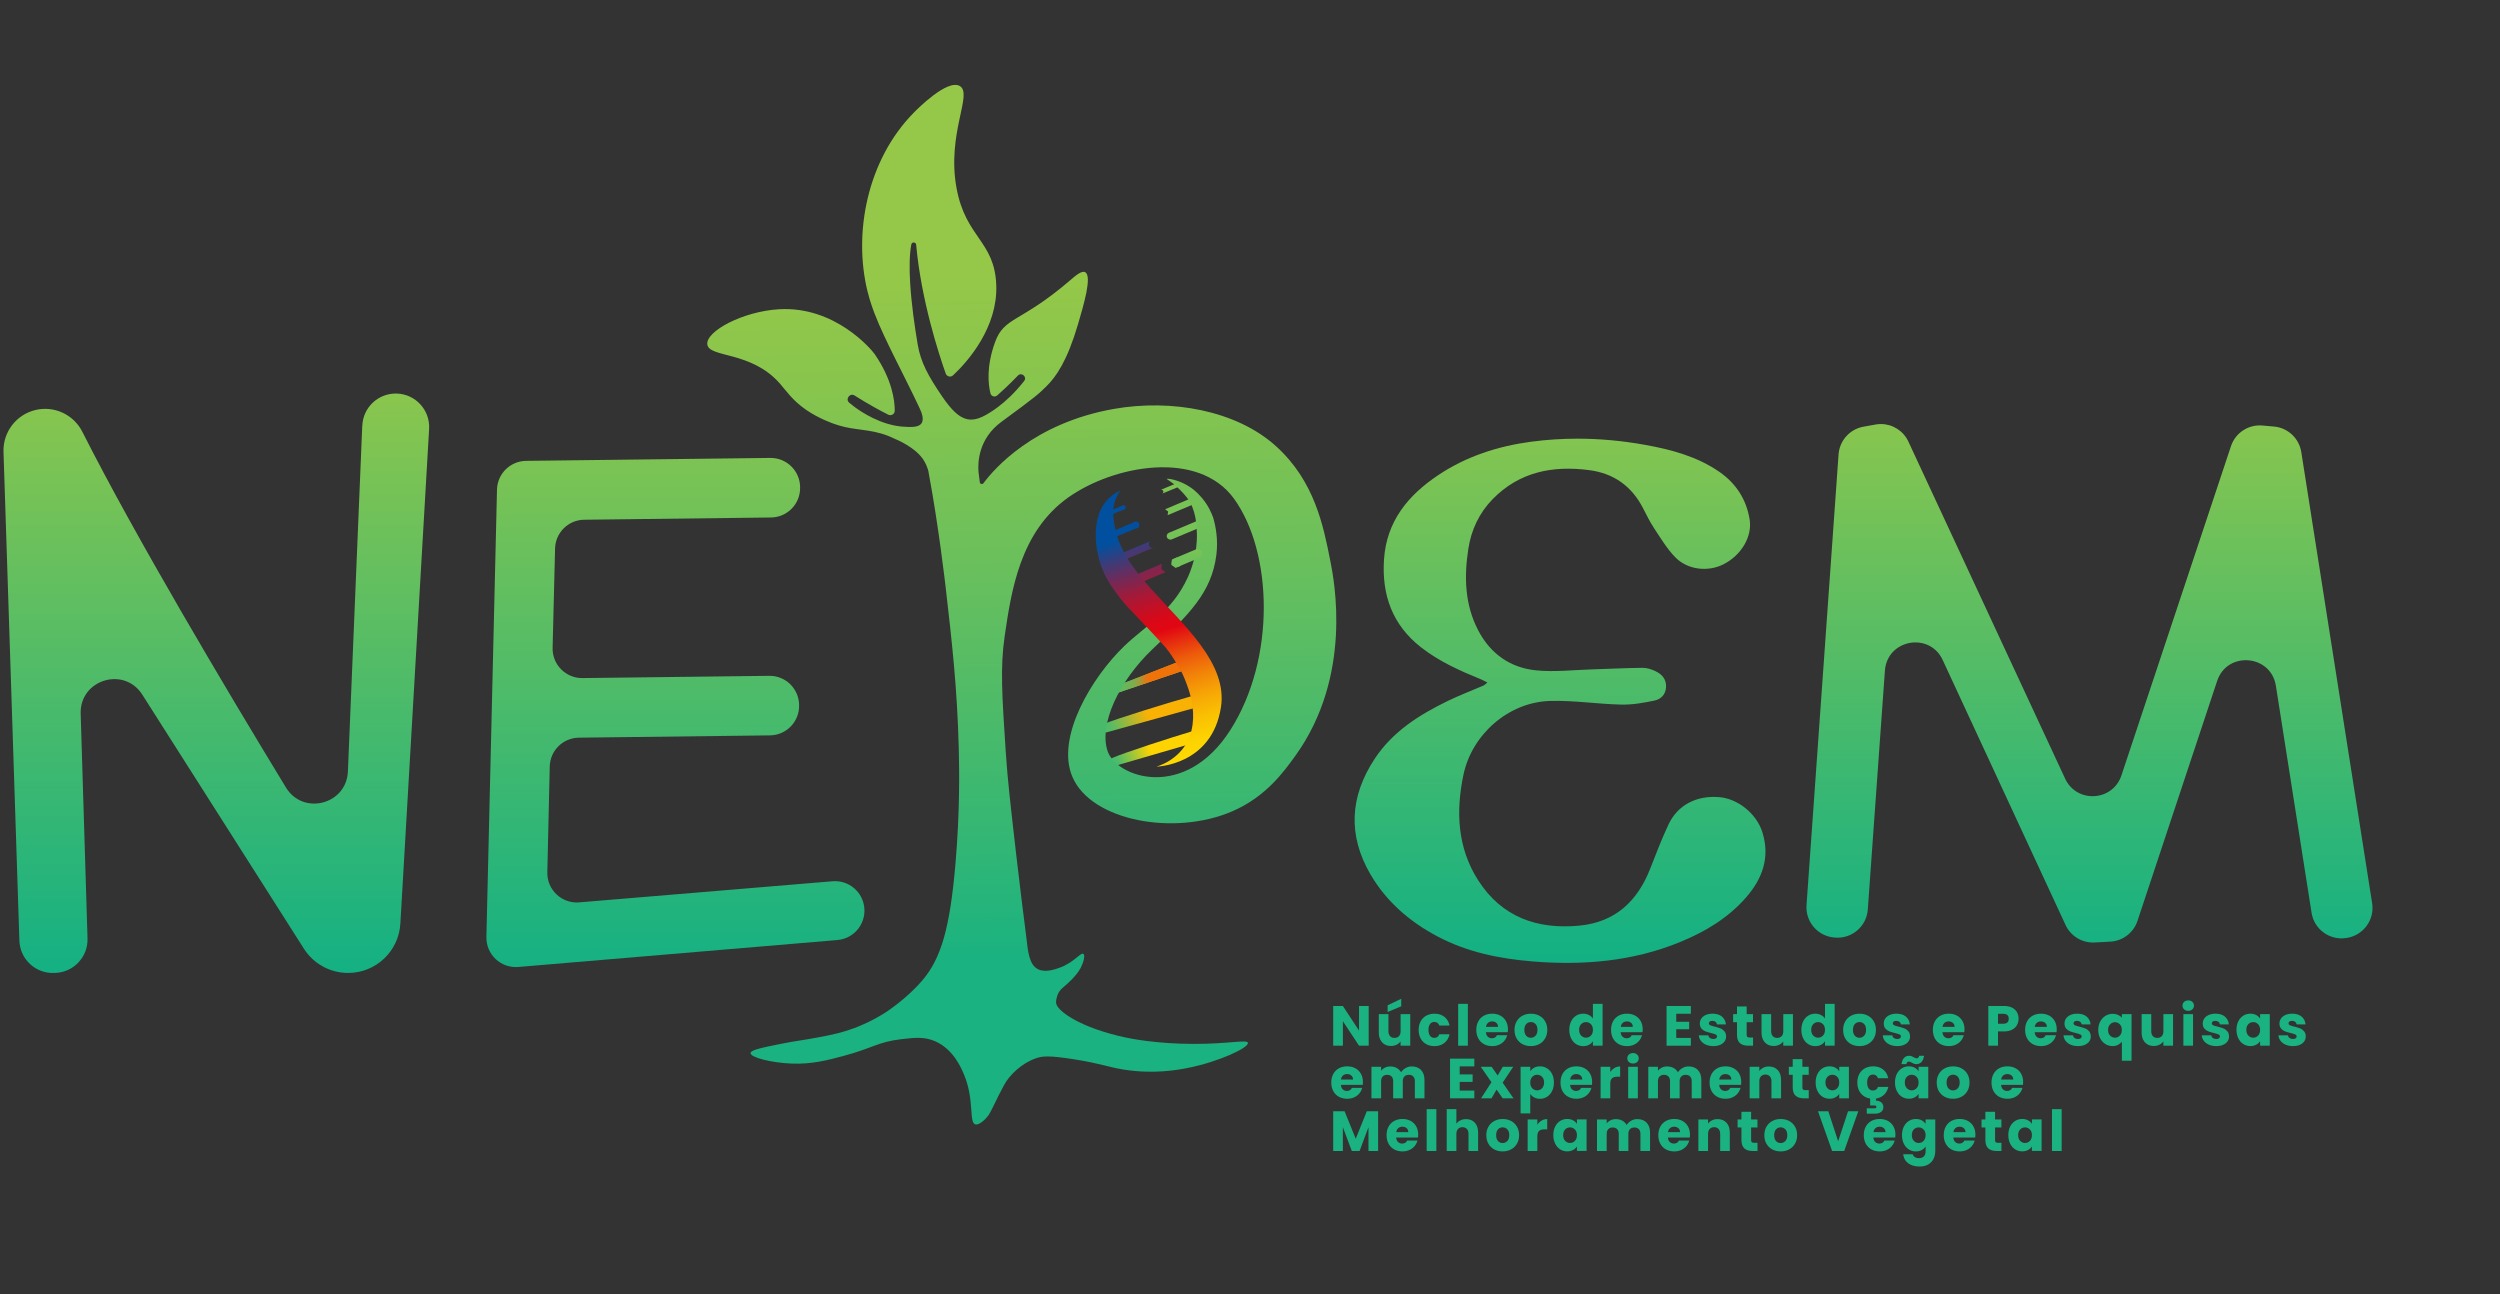<?xml version="1.0" encoding="UTF-8"?>
<svg id="Camada_1" data-name="Camada 1" xmlns="http://www.w3.org/2000/svg" xmlns:xlink="http://www.w3.org/1999/xlink" viewBox="0 0 1167.87 604.6">
  <rect x="0" y="0" width="1167.87" height="604.6" fill="#333333" stroke="none"/>
  <defs>
    <style>
      .cls-1 {
        clip-path: url(#clippath-11);
      }

      .cls-2 {
        fill: url(#Gradiente_sem_nome_195);
      }

      .cls-2, .cls-3, .cls-4, .cls-5, .cls-6, .cls-7, .cls-8, .cls-9, .cls-10, .cls-11, .cls-12, .cls-13, .cls-14, .cls-15, .cls-16, .cls-17, .cls-18, .cls-19, .cls-20, .cls-21, .cls-22, .cls-23, .cls-24, .cls-25, .cls-26, .cls-27 {
        stroke-width: 0px;
      }

      .cls-3 {
        fill: url(#Gradiente_sem_nome_120);
      }

      .cls-4 {
        fill: url(#Gradiente_sem_nome_225);
      }

      .cls-5 {
        fill: url(#Gradiente_sem_nome_231);
      }

      .cls-28 {
        clip-path: url(#clippath-2);
      }

      .cls-6 {
        fill: url(#Gradiente_sem_nome_198);
      }

      .cls-7 {
        fill: url(#Gradiente_sem_nome_465);
      }

      .cls-8 {
        fill: #1ab281;
      }

      .cls-9 {
        fill: url(#Gradiente_sem_nome_243);
      }

      .cls-10 {
        fill: none;
      }

      .cls-29 {
        clip-path: url(#clippath-7);
      }

      .cls-30 {
        clip-path: url(#clippath-1);
      }

      .cls-31 {
        clip-path: url(#clippath-4);
      }

      .cls-11 {
        fill: url(#Gradiente_sem_nome_543);
      }

      .cls-12 {
        fill: url(#Gradiente_sem_nome_462);
      }

      .cls-13 {
        fill: url(#Gradiente_sem_nome_193);
      }

      .cls-14 {
        fill: url(#Gradiente_sem_nome_209);
      }

      .cls-15 {
        fill: url(#Gradiente_sem_nome_217);
      }

      .cls-16, .cls-32 {
        fill: url(#Gradiente_sem_nome_228);
      }

      .cls-17 {
        fill: url(#Gradiente_sem_nome_6);
      }

      .cls-33 {
        clip-path: url(#clippath-9);
      }

      .cls-34 {
        clip-path: url(#clippath);
      }

      .cls-18 {
        fill: url(#Gradiente_sem_nome_238);
      }

      .cls-35 {
        clip-path: url(#clippath-3);
      }

      .cls-19 {
        fill: url(#Gradiente_sem_nome_7);
      }

      .cls-20 {
        fill: url(#Gradiente_sem_nome_462-2);
      }

      .cls-36 {
        clip-path: url(#clippath-8);
      }

      .cls-21 {
        fill: url(#Gradiente_sem_nome_4);
      }

      .cls-22 {
        fill: url(#Gradiente_sem_nome_484);
      }

      .cls-23 {
        fill: url(#Gradiente_sem_nome_225-2);
      }

      .cls-24 {
        fill: url(#Gradiente_sem_nome_234);
      }

      .cls-25 {
        fill: url(#Gradiente_sem_nome_3);
      }

      .cls-37 {
        clip-path: url(#clippath-10);
      }

      .cls-26 {
        fill: #1d1d1b;
      }

      .cls-27 {
        fill: url(#Gradiente_sem_nome_241);
      }
    </style>
    <clipPath id="clippath">
      <path class="cls-10" d="M169.23,198.82l-6.71,161.57c-.64,15.44-20.92,20.69-28.95,7.48-27.67-45.47-70.2-116.88-95.11-166.17-4.07-8.05-13.11-12.26-21.89-10.17-8.99,2.15-15.24,10.32-14.93,19.56l7.42,228.33c.28,8.66,7.56,15.44,16.23,15.1l.59-.02c8.57-.34,15.27-7.52,15.01-16.09l-3.2-105.03c-.48-15.88,20.28-22.26,28.8-8.86l75.48,118.66c4.49,7.06,12.27,11.33,20.64,11.33,12.96,0,23.67-10.11,24.42-23.04l13.43-231.1c.51-8.81-6.37-16.3-15.19-16.53-.14,0-.28,0-.41,0-8.35,0-15.26,6.59-15.6,14.97"/>
    </clipPath>
    <linearGradient id="Gradiente_sem_nome_543" data-name="Gradiente sem nome 543" x1="-637.29" y1="892.32" x2="-636.29" y2="892.32" gradientTransform="translate(-209712.1 -293676.31) rotate(-180) scale(329.48 -329.48)" gradientUnits="userSpaceOnUse">
      <stop offset="0" stop-color="#95c848"/>
      <stop offset="1" stop-color="#06ae8a"/>
    </linearGradient>
    <clipPath id="clippath-1">
      <path class="cls-10" d="M359.82,213.92l-114.05,1.37c-7.41.09-13.43,6.03-13.6,13.45l-4.95,208.93c-.19,8.19,6.76,14.74,14.93,14.05l149.06-12.59c7.52-.64,13.13-7.21,12.58-14.74-.56-7.64-7.25-13.35-14.88-12.71l-118.32,9.86c-8.15.68-15.1-5.86-14.91-14.04l1.13-49.44c.17-7.42,6.18-13.37,13.6-13.46l89.28-1.07c7.61-.09,13.7-6.33,13.61-13.94v-.27c-.09-7.61-6.33-13.7-13.94-13.61l-87.28,1.05c-7.8.09-14.12-6.31-13.93-14.11l1.15-46.43c.18-7.41,6.19-13.34,13.6-13.43l87.27-1.05c7.61-.09,13.7-6.33,13.6-13.94v-.27c-.09-7.55-6.24-13.61-13.77-13.61-.06,0-.11,0-.17,0"/>
    </clipPath>
    <linearGradient id="Gradiente_sem_nome_3" data-name="Gradiente sem nome 3" x1="-637.29" y1="892.31" x2="-636.29" y2="892.31" gradientTransform="translate(-209484.95 -293661.47) rotate(180) scale(329.48 -329.48)" gradientUnits="userSpaceOnUse">
      <stop offset="0" stop-color="#95c848"/>
      <stop offset="1" stop-color="#06ae8a"/>
    </linearGradient>
    <clipPath id="clippath-2">
      <path class="cls-10" d="M876.14,198.32l-5.63,1.01c-6.38,1.15-11.17,6.48-11.63,12.95l-14.97,210.55c-.55,7.8,5.31,14.57,13.1,15.14l.36.03c7.82.57,14.61-5.31,15.17-13.12l7.99-111.6c1.05-14.6,20.84-18.23,27-4.95l57.38,123.76c2.43,5.25,7.82,8.5,13.6,8.19l7.3-.39c5.82-.31,10.87-4.15,12.71-9.69l37.21-112.08c4.68-14.1,25.15-12.41,27.45,2.27l16.66,106c1.22,7.75,8.5,13.04,16.25,11.79l.29-.05c7.71-1.24,12.97-8.48,11.76-16.19l-33.1-210.76c-1.01-6.43-6.27-11.35-12.75-11.92l-5.39-.48c-6.54-.58-12.63,3.41-14.7,9.64l-51.18,153.82c-4.05,12.17-20.89,13.13-26.3,1.5l-73.22-157.45c-2.35-5.06-7.41-8.2-12.84-8.2-.83,0-1.67.07-2.51.22"/>
    </clipPath>
    <linearGradient id="Gradiente_sem_nome_4" data-name="Gradiente sem nome 4" x1="-637.29" y1="892.36" x2="-636.29" y2="892.36" gradientTransform="translate(-195183.08 -274560.17) rotate(180) scale(308.04 -308.04)" gradientUnits="userSpaceOnUse">
      <stop offset="0" stop-color="#95c848"/>
      <stop offset="1" stop-color="#06ae8a"/>
    </linearGradient>
    <clipPath id="clippath-3">
      <path class="cls-10" d="M715.44,206.32c-15.66,2.09-30.41,6.82-43.63,15.67-14.09,9.43-24.09,21.58-25.27,39.31-1.1,16.5,3.83,30.53,17.18,41.01,8.49,6.67,18.22,11,28.12,15.05.88.36,1.72.84,2.99,1.47-.93.75-1.3,1.19-1.78,1.4-5.59,2.42-11.3,4.57-16.77,7.23-13.3,6.49-25.67,14.25-34.07,26.96-11.64,17.61-12.68,35.77-1.99,54.06,7.39,12.65,18.19,21.99,31.08,28.86,13.92,7.42,29.01,10.51,44.57,11.79,23.7,1.94,46.92.02,69.12-9.12,11.6-4.77,22.27-11.14,30.63-20.71,7.71-8.82,11.36-18.82,7.66-30.56-2.72-8.64-11.42-15.65-20.2-16.36-10.63-.86-19.44,3.73-23.68,12.85-3.06,6.58-5.73,13.35-8.34,20.13-5.92,15.39-16.24,25.39-33.2,27.04-19.74,1.92-36.37-3.99-47.36-21.21-9.7-15.2-10.45-32.09-6.85-49.26,3.95-18.9,21.1-33.91,40.37-34.48,11.08-.33,22.21,1.45,33.34,1.7,5.18.12,10.46-.81,15.57-1.89,2.88-.61,5.16-2.73,5.36-6.21.21-3.71-1.85-6.02-4.85-7.47-1.86-.9-4.03-1.62-6.06-1.6-7.85.06-15.69.49-23.54.72-8.77.26-17.64,1.32-26.3.45-12-1.21-21.25-7.7-26.95-18.59-6.33-12.09-6.68-25.01-4.67-38.11,1.36-8.9,5.07-16.84,11.43-23.33,12.51-12.76,28.06-15.71,45.04-13.5,11.39,1.48,19.8,7.42,25.1,17.68,1.67,3.23,3.26,6.52,5.27,9.54,3.09,4.66,6.01,9.59,9.89,13.54,5.83,5.93,15.41,6.87,22.57,3.18,8.14-4.18,13.43-12.79,12.12-20.89-1.5-9.33-6.35-16.87-14.15-22.25-10.47-7.22-22.52-10.42-34.78-12.62-10.47-1.88-21-2.88-31.56-2.88-7.13,0-14.26.46-21.41,1.41"/>
    </clipPath>
    <linearGradient id="Gradiente_sem_nome_6" data-name="Gradiente sem nome 6" x1="-637.29" y1="892.36" x2="-636.29" y2="892.36" gradientTransform="translate(-195421.21 -274551.03) rotate(-180) scale(308.04 -308.04)" gradientUnits="userSpaceOnUse">
      <stop offset="0" stop-color="#95c848"/>
      <stop offset="1" stop-color="#06ae8a"/>
    </linearGradient>
    <clipPath id="clippath-4">
      <path class="cls-10" d="M525.92,263.28c1.42,2.34,3.14,4.66,5.06,6.97h.01c-2.02-2.47-3.69-4.79-5.04-6.97,0,0-.02,0-.02,0"/>
    </clipPath>
    <linearGradient id="Gradiente_sem_nome_7" data-name="Gradiente sem nome 7" x1="-593.95" y1="894.67" x2="-592.95" y2="894.67" gradientTransform="translate(3535.96 4800.81) scale(5.07 -5.07)" gradientUnits="userSpaceOnUse">
      <stop offset="0" stop-color="#0964ad"/>
      <stop offset=".07" stop-color="#42578e"/>
      <stop offset=".15" stop-color="#7e4a6f"/>
      <stop offset=".22" stop-color="#ad3f57"/>
      <stop offset=".29" stop-color="#cf3845"/>
      <stop offset=".34" stop-color="#e4333a"/>
      <stop offset=".38" stop-color="#ec3237"/>
      <stop offset=".69" stop-color="#fff112"/>
      <stop offset=".87" stop-color="#3eb870"/>
      <stop offset="1" stop-color="#3eb870"/>
    </linearGradient>
    <clipPath id="clippath-7">
      <path class="cls-10" d="M515.43,338.3c-.08.04-.17.07-.25.11-2.57,1.17-.84,4.43,1.95,3.66l41.71-11.57c1.6-.44,2.17-2.08,1.12-3.17-.45-.47-.88-.91-1.31-1.34-.63-.63-1.64-.87-2.58-.61-9.57,2.66-35.68,10.7-40.64,12.92"/>
    </clipPath>
    <linearGradient id="Gradiente_sem_nome_198" data-name="Gradiente sem nome 198" x1="-631.19" y1="889.02" x2="-629.81" y2="889.02" gradientTransform="translate(30412.34 19343.41) rotate(-22.18) scale(32.49 -32.49)" gradientUnits="userSpaceOnUse">
      <stop offset="0" stop-color="#53bc66"/>
      <stop offset=".41" stop-color="#f9b104"/>
    </linearGradient>
    <linearGradient id="Gradiente_sem_nome_228" data-name="Gradiente sem nome 228" x1="521.63" y1="316.48" x2="551.93" y2="316.48" gradientUnits="userSpaceOnUse">
      <stop offset="0" stop-color="#44b96e"/>
      <stop offset=".02" stop-color="#4bb96a"/>
      <stop offset=".07" stop-color="#52b967"/>
      <stop offset=".2" stop-color="#54ba67"/>
      <stop offset=".21" stop-color="#59b864"/>
      <stop offset=".25" stop-color="#7eaf55"/>
      <stop offset=".3" stop-color="#9ea648"/>
      <stop offset=".35" stop-color="#b99f3d"/>
      <stop offset=".41" stop-color="#cf9934"/>
      <stop offset=".47" stop-color="#e0952d"/>
      <stop offset=".56" stop-color="#ec9228"/>
      <stop offset=".67" stop-color="#f39025"/>
      <stop offset="1" stop-color="#f59025"/>
    </linearGradient>
    <clipPath id="clippath-8">
      <path class="cls-16" d="M522.01,320.22s-.1.03-.17.09c-.47.4-.11,1.66.6,3.22,9.83-3.33,19.66-6.65,29.49-9.98-.72-1.37-1.45-2.75-2.17-4.12-16.08,6.32-27.11,10.63-27.75,10.79Z"/>
    </clipPath>
    <linearGradient id="Gradiente_sem_nome_209" data-name="Gradiente sem nome 209" x1="509.83" y1="316.97" x2="558.48" y2="316.97" gradientUnits="userSpaceOnUse">
      <stop offset="0" stop-color="#5bbe63"/>
      <stop offset=".22" stop-color="#5cbd61"/>
      <stop offset=".3" stop-color="#63b95d"/>
      <stop offset=".36" stop-color="#6fb356"/>
      <stop offset=".41" stop-color="#80ab4c"/>
      <stop offset=".45" stop-color="#96a03f"/>
      <stop offset=".48" stop-color="#b1922f"/>
      <stop offset=".51" stop-color="#d1821c"/>
      <stop offset=".54" stop-color="#f0730a"/>
    </linearGradient>
    <clipPath id="clippath-9">
      <path class="cls-10" d="M519.73,354.04c-7.65,3.6-4.57,5.4-4.56,5.41,0,0,0,0,0,0l42.98-12.53,1.21-4.66h0c-.63-.66-1.52-.91-2.36-.67-8.71,2.54-32.72,10.31-37.27,12.45"/>
    </clipPath>
    <linearGradient id="Gradiente_sem_nome_195" data-name="Gradiente sem nome 195" x1="-631.28" y1="888.54" x2="-629.9" y2="888.54" gradientTransform="translate(30412.34 19343.41) rotate(-22.18) scale(32.49 -32.49)" gradientUnits="userSpaceOnUse">
      <stop offset="0" stop-color="#4cbb6a"/>
      <stop offset=".15" stop-color="#93c43f"/>
      <stop offset=".36" stop-color="#fdd301"/>
    </linearGradient>
    <linearGradient id="Gradiente_sem_nome_462" data-name="Gradiente sem nome 462" x1="550.72" y1="233.29" x2="550.88" y2="240.54" gradientUnits="userSpaceOnUse">
      <stop offset="0" stop-color="#78c355"/>
      <stop offset="1" stop-color="#78c355"/>
    </linearGradient>
    <linearGradient id="Gradiente_sem_nome_465" data-name="Gradiente sem nome 465" x1="505.32" y1="256.22" x2="505.45" y2="262.1" gradientTransform="translate(51.43 -301.8) rotate(20.12) scale(1.29 1.33) skewX(1.24)" gradientUnits="userSpaceOnUse">
      <stop offset="0" stop-color="#78c355"/>
      <stop offset="1" stop-color="#73c258"/>
    </linearGradient>
    <linearGradient id="Gradiente_sem_nome_217" data-name="Gradiente sem nome 217" x1="538.14" y1="270.67" x2="536.56" y2="265.15" gradientUnits="userSpaceOnUse">
      <stop offset="0" stop-color="#961f42"/>
      <stop offset=".55" stop-color="#85244c"/>
      <stop offset="1" stop-color="#7e2751"/>
    </linearGradient>
    <linearGradient id="Gradiente_sem_nome_231" data-name="Gradiente sem nome 231" x1="532.5" y1="259.31" x2="531.14" y2="254.55" gradientUnits="userSpaceOnUse">
      <stop offset="0" stop-color="#51356d"/>
      <stop offset=".41" stop-color="#483772"/>
      <stop offset="1" stop-color="#343f7f"/>
    </linearGradient>
    <linearGradient id="Gradiente_sem_nome_462-2" data-name="Gradiente sem nome 462" x1="547.98" y1="225.48" x2="547.98" y2="225.5" xlink:href="#Gradiente_sem_nome_462"/>
    <clipPath id="clippath-10">
      <path class="cls-10" d="M426.94,52.56c-22.05,22.32-28.3,56.64-21.7,83.48,1.22,4.95,2.72,8.89,3.48,10.85,4.66,12.08,13.7,28.48,20.81,43.67.81,1.73,2.4,5.18.9,7.27-1.21,1.69-4.34,1.85-8.96,1.46-10.11-.86-18.95-6.72-22.32-9.23-.78-.61-1.57-1.23-2.36-1.86-2.08-1.66.2-4.86,2.45-3.42,6.57,4.18,12.42,7.29,15.71,8.94,1.39.7,3.03-.31,3.03-1.86,0-4.81-1.22-14.56-9.33-26.37-1.5-2.19-18.53-22.52-44.63-21.03-17.04.97-34.29,10.3-33.6,16.4.73,6.4,20.49,2.95,33.96,18.38,2.85,3.26,5.84,7.85,12.26,12.26,5.9,4.05,12.26,6.25,13.15,6.56,1.58.56,3.19,1.02,4.98,1.44,6.82,1.6,14.44,1.11,23.22,5.5,0,0,10.17,3.92,13.89,10.61.9,1.61,1.47,3.18,1.83,4.56.02.06.03.12.03.19,0,0,.04.23.11.67,0,.02,0,.04.01.06,4.57,24.22,7.89,53.14,7.89,53.14,2.99,26.01,5.38,46.8,6.13,75.06.3,11.34.51,30.33-1.53,54.13-2.57,30.04-6.7,44.16-15.32,54.38-7.36,8.73-17.19,15.06-17.19,15.06-6.4,4.11-12,6.38-14.72,7.4-5.64,2.11-9.99,3.05-16.85,4.34-8.17,1.54-10.18,1.57-17.62,3.06-9.34,1.88-14,2.89-14.03,4.29-.04,2.08,10.02,4.58,19.39,4.91,9.24.32,16.32-1.52,24-3.57,13.87-3.72,16.03-6.54,26.98-7.83,6.48-.76,10.98-1.22,16,1.02,8.52,3.81,12.15,12.61,13.45,15.74,4.85,11.76,2.09,22.39,5.28,23.06,1.71.36,4.58-2.25,5.96-4.17.13-.18.39-.57,1.22-2.09.8-1.47,1.38-2.76,2.73-5.48,0,0,1.11-2.41,3.45-6.73,2.56-4.72,8.36-10.27,15.06-12.51,2.73-.91,5.74-1.32,17.36.51,13.13,2.07,15.95,3.65,23.49,4.85,13.85,2.2,25,.2,29.87-.77,14.6-2.9,28.66-9.5,28.09-11.74-.42-1.64-8.93.54-25.28.51-17.6-.03-29.51-2.49-32.17-3.06-20.64-4.44-32.21-12.45-32.17-16.34.03-2.46,1.19-4.51,1.19-4.51.78-1.38,1.74-2.17,2.3-2.64,1.71-1.45,5.93-5.03,8-8.94,1.26-2.38,2.26-5.88,1.28-6.55-1.27-.87-4.29,4.02-11.15,6.47-2.13.76-6.66,2.38-10.04.68-4.1-2.06-4.7-8.1-5.46-14.94-1.21-9.37-2.9-22.71-4.75-38.8-2.66-23.13-3.99-34.69-4.86-47.71-1.75-26.44-2.63-39.67-.51-54.13,3.09-21.09,7.16-48.87,29.77-64.85,21.26-15.02,60.77-22.4,77.41.69,17.98,24.93,19.56,74.5-1.7,107.92-21.26,33.42-53.49,22.3-57.47,9.73-3.97-12.57,5.5-32.59,20.95-47.33,17-16.21,27.66-26.3,29.93-44.1.91-7.16-.29-13.26-1.43-17.26-.79-2.3-2.32-5.83-5.3-9.38-2.44-2.91-4.76-4.54-5.32-4.92-5.5-3.74-11.04-4.25-11.14-3.98-.07.2,2.32,1.27,4.96,3.92,0,0,2.61,2.38,4.51,4.85,4.19,5.45,4.5,12.72,4.62,16.47.31,10.06-2.93,17.85-4.28,20.81-7.33,16.12-19.51,22.28-29.75,32.15-14.7,14.16-32.07,42.34-24.12,61,8.8,20.65,47.82,27.81,74.89,16,15.53-6.78,23.89-18.39,29.28-25.87,26.88-37.35,18.11-81.92,16.34-90.89-3.25-16.51-7.36-37.36-25.36-53.68-18.62-16.88-49.09-22.15-75.76-17.45-37.5,6.61-55.96,28-60.93,34.7-.52.7-1.61.41-1.72-.46l-.6-4.78c-.36-4.34-.1-15.49,10.67-23.4,16.82-12.35,17.19-12.84,21.02-16.59,4.55-4.45,9.73-11.87,14.73-28.82,2.79-9.46,6.72-22.78,3.4-24.51-1.7-.88-4.54,1.66-7.24,3.97-23.14,19.82-30.51,16.74-34.86,28.72-4.15,11.45-3.17,19.79-2.14,23.9.35,1.41,2.08,1.93,3.17.97,2.17-1.91,5.7-5.15,9.64-9.26,1.69-1.77,4.43.57,2.94,2.51-.05.07-.11.14-.16.21-4.32,5.42-8.35,9.17-12.22,12.06-.67.51-1.32.97-1.96,1.4-.05.04-.11.07-.16.11-9.68,6.52-14.95,6.53-23.91-6.69-6.34-9.35-9.9-15.71-11.32-24.11-1.44-8.48-2.95-19.07-3.53-28.73h0c-.41-6.84-.36-13.19.53-18,.24-1.31,2.16-1.23,2.28.1,2.36,26.17,10.84,51.84,13.81,60.19.51,1.43,2.3,1.86,3.41.83,7.22-6.71,20.89-22.58,20.2-42.06-.73-20.83-14.29-22.04-18.57-45.44-4.66-25.49,7.77-44.01,1.53-47.66-5.82-3.41-19.91,10.84-21.44,12.39Z"/>
    </clipPath>
    <linearGradient id="Gradiente_sem_nome_120" data-name="Gradiente sem nome 120" x1="-637.39" y1="892.39" x2="-636.3" y2="892.39" gradientTransform="translate(-258628.97 193840.06) rotate(88.75) scale(294.98 -294.98)" gradientUnits="userSpaceOnUse">
      <stop offset="0" stop-color="#95c848"/>
      <stop offset=".16" stop-color="#88c54d"/>
      <stop offset=".45" stop-color="#67bf5d"/>
      <stop offset=".84" stop-color="#31b675"/>
      <stop offset="1" stop-color="#1ab281"/>
    </linearGradient>
    <clipPath id="clippath-11">
      <path class="cls-10" d="M523.7,279.96c2.4,3.03,4.02,4.57,9.38,10.21,3.06,3.22,6.9,7.31,11.29,12.11h0s.63.75,1.6,2.09c.55.73,1.09,1.47,1.6,2.22-.01,0-.03.01-.04.01.89,1.34,1.9,2.94,2.92,4.76l.13-.04c1.46,2.57,2.71,5.29,3.75,8.18,0,0,0,0,0,0,2.54,6.57,4.09,14.29,2.24,21.82h.04c-.31,1.27-.71,2.46-1.18,3.56,0,0,0,0,0,0h0c-4.47,10.49-15.24,13.25-15.24,13.25,0,0,26.05-.49,30.19-27.86,3.08-20.38-17.1-37.82-32.5-55.02h0c-2.66-2.91-4.95-5.67-6.91-8.28h-.01c-2.05-2.68-3.88-5.38-5.37-8.09,0,0,.02,0,.03,0-3.31-5.68-4.54-10.75-5.06-13.95-.53-3.3-1.08-6.96.44-11.19.73-2.04,1.71-3.58,2.47-4.6-1.31.56-3.5,1.67-5.57,3.7-8.45,8.29-6.65,23.86-2.85,33.26,2.39,5.91,6.01,10.49,8.68,13.85Z"/>
    </clipPath>
    <linearGradient id="Gradiente_sem_nome_193" data-name="Gradiente sem nome 193" x1="-636.83" y1="893.38" x2="-635.83" y2="893.38" gradientTransform="translate(-108680.51 78101.46) rotate(90) scale(122.25 -122.25)" gradientUnits="userSpaceOnUse">
      <stop offset="0" stop-color="#00509f"/>
      <stop offset=".07" stop-color="#383d7b"/>
      <stop offset=".15" stop-color="#742956"/>
      <stop offset=".22" stop-color="#a31a39"/>
      <stop offset=".29" stop-color="#c50f24"/>
      <stop offset=".34" stop-color="#da0817"/>
      <stop offset=".38" stop-color="#e20613"/>
      <stop offset=".43" stop-color="#e62a0f"/>
      <stop offset=".5" stop-color="#ed5a0b"/>
      <stop offset=".58" stop-color="#f28408"/>
      <stop offset=".66" stop-color="#f7a605"/>
      <stop offset=".74" stop-color="#fac002"/>
      <stop offset=".82" stop-color="#fdd301"/>
      <stop offset=".91" stop-color="#fede00"/>
      <stop offset="1" stop-color="#ffe200"/>
    </linearGradient>
    <linearGradient id="Gradiente_sem_nome_225" data-name="Gradiente sem nome 225" x1="533.12" y1="250.53" x2="532.24" y2="247.46" gradientTransform="translate(133.92 -247.34) rotate(24.4) scale(.97 1.16) skewX(10.63)" gradientUnits="userSpaceOnUse">
      <stop offset="0" stop-color="#044f9d"/>
      <stop offset="1" stop-color="#00509f"/>
    </linearGradient>
    <linearGradient id="Gradiente_sem_nome_225-2" data-name="Gradiente sem nome 225" x1="469.21" y1="275.15" x2="468.82" y2="272.92" gradientTransform="translate(-173.72 -25.71) rotate(-8.9) scale(1.39 1.37) skewX(.38)" xlink:href="#Gradiente_sem_nome_225"/>
    <linearGradient id="Gradiente_sem_nome_484" data-name="Gradiente sem nome 484" x1="522.83" y1="247.75" x2="522.96" y2="253.43" gradientTransform="translate(90.95 -434.08) rotate(27.87) scale(1.21 1.59) skewX(18.78)" gradientUnits="userSpaceOnUse">
      <stop offset="0" stop-color="#78c355"/>
      <stop offset=".46" stop-color="#70c15a"/>
      <stop offset="1" stop-color="#6fc15a"/>
    </linearGradient>
    <linearGradient id="Gradiente_sem_nome_234" data-name="Gradiente sem nome 234" x1="432.86" y1="286.17" x2="432.47" y2="283.94" gradientTransform="translate(-393.42 -144.57) rotate(-9.29) scale(1.98 1.94) skewX(.7)" gradientUnits="userSpaceOnUse">
      <stop offset="0" stop-color="#6fc15a"/>
      <stop offset="1" stop-color="#70c15a"/>
    </linearGradient>
    <linearGradient id="Gradiente_sem_nome_241" data-name="Gradiente sem nome 241" x1="521.95" y1="239.69" x2="521.21" y2="237.1" gradientUnits="userSpaceOnUse">
      <stop offset="0" stop-color="#00509f"/>
      <stop offset="1" stop-color="#00509f"/>
    </linearGradient>
    <linearGradient id="Gradiente_sem_nome_238" data-name="Gradiente sem nome 238" x1="524.48" y1="238.3" x2="523.91" y2="236.33" gradientUnits="userSpaceOnUse">
      <stop offset="0" stop-color="#00509f"/>
      <stop offset="1" stop-color="#00509f"/>
    </linearGradient>
    <linearGradient id="Gradiente_sem_nome_243" data-name="Gradiente sem nome 243" x1="546.63" y1="229.54" x2="545.86" y2="226.86" gradientUnits="userSpaceOnUse">
      <stop offset="0" stop-color="#7fc452"/>
      <stop offset="1" stop-color="#7ec453"/>
    </linearGradient>
  </defs>
  <g>
    <polygon class="cls-8" points="639.38 488.49 634.87 488.49 627.32 477.05 627.32 488.49 622.8 488.49 622.8 469.95 627.32 469.95 634.87 481.44 634.87 469.95 639.38 469.95 639.38 488.49"/>
    <path class="cls-8" d="M658.79,473.75v14.73h-4.52v-2.01c-.46.65-1.08,1.18-1.86,1.57-.78.39-1.65.59-2.6.59-1.13,0-2.12-.25-2.98-.75-.86-.5-1.53-1.23-2.01-2.18-.48-.95-.71-2.07-.71-3.35v-8.61h4.49v8c0,.99.26,1.75.77,2.3.51.55,1.2.82,2.06.82s1.58-.27,2.09-.82c.51-.55.77-1.31.77-2.3v-8h4.52ZM654.59,470.08l-6.36,2.67v-3.12l6.36-3.07v3.51Z"/>
    <path class="cls-8" d="M663.66,477.11c.62-1.14,1.5-2.02,2.61-2.64,1.12-.61,2.4-.92,3.84-.92,1.85,0,3.39.48,4.63,1.45,1.24.97,2.05,2.33,2.44,4.09h-4.8c-.41-1.13-1.19-1.69-2.35-1.69-.83,0-1.49.32-1.98.96-.49.64-.74,1.56-.74,2.76s.25,2.12.74,2.76c.49.64,1.15.96,1.98.96,1.16,0,1.95-.56,2.35-1.69h4.8c-.39,1.72-1.2,3.08-2.45,4.07-1.25.99-2.79,1.48-4.62,1.48-1.44,0-2.73-.31-3.84-.92-1.12-.62-1.99-1.5-2.61-2.64-.62-1.14-.94-2.48-.94-4.01s.31-2.87.94-4.02"/>
    <rect class="cls-8" x="681.18" y="468.95" width="4.52" height="19.54"/>
    <path class="cls-8" d="M704.36,482.2h-10.22c.07.91.37,1.62.89,2.1.52.48,1.16.73,1.91.73,1.13,0,1.91-.48,2.35-1.43h4.8c-.25.97-.69,1.84-1.33,2.61-.64.77-1.45,1.38-2.42,1.82-.97.44-2.05.66-3.25.66-1.44,0-2.73-.31-3.85-.92-1.13-.62-2.01-1.49-2.64-2.64-.63-1.14-.95-2.48-.95-4.01s.31-2.87.94-4.02c.62-1.14,1.5-2.02,2.63-2.64,1.13-.62,2.42-.92,3.88-.92s2.69.3,3.8.9c1.11.6,1.98,1.45,2.6,2.56.62,1.11.94,2.4.94,3.88,0,.42-.03.86-.08,1.32M699.82,479.69c0-.77-.27-1.39-.79-1.85-.53-.46-1.19-.69-1.98-.69s-1.4.22-1.91.66c-.52.44-.84,1.06-.96,1.88h5.65Z"/>
    <path class="cls-8" d="M711.21,487.77c-1.15-.62-2.06-1.5-2.72-2.64-.66-1.14-.99-2.48-.99-4.01s.33-2.85,1-4c.67-1.15,1.58-2.04,2.75-2.65,1.16-.61,2.46-.92,3.91-.92s2.75.31,3.91.92c1.16.62,2.08,1.5,2.75,2.65.67,1.15,1,2.49,1,4s-.34,2.85-1.02,4c-.68,1.15-1.6,2.04-2.77,2.65-1.17.62-2.48.92-3.92.92s-2.74-.31-3.9-.92M717.31,483.84c.61-.63.91-1.54.91-2.72s-.29-2.09-.88-2.72c-.59-.64-1.32-.95-2.18-.95s-1.61.31-2.19.94c-.58.62-.87,1.54-.87,2.73s.29,2.09.86,2.72c.57.64,1.29.95,2.15.95s1.6-.32,2.2-.95"/>
    <path class="cls-8" d="M733.95,477.1c.57-1.14,1.35-2.02,2.34-2.64.99-.62,2.09-.92,3.3-.92.97,0,1.85.2,2.65.61.8.4,1.43.95,1.89,1.64v-6.84h4.52v19.54h-4.52v-2.11c-.42.7-1.03,1.27-1.81,1.69-.78.42-1.69.63-2.73.63-1.21,0-2.31-.31-3.3-.94-.99-.62-1.76-1.51-2.34-2.67-.57-1.15-.86-2.49-.86-4s.29-2.84.86-3.99M743.19,478.45c-.62-.65-1.39-.98-2.28-.98s-1.66.32-2.29.96c-.62.64-.94,1.53-.94,2.65s.31,2.02.94,2.68c.63.66,1.39.99,2.29.99s1.66-.33,2.28-.98c.62-.65.94-1.54.94-2.67s-.31-2.02-.94-2.67"/>
    <path class="cls-8" d="M767.31,482.2h-10.22c.07.91.37,1.62.89,2.1.52.48,1.16.73,1.91.73,1.13,0,1.91-.48,2.35-1.43h4.8c-.25.97-.69,1.84-1.33,2.61-.64.77-1.45,1.38-2.42,1.82-.97.44-2.05.66-3.25.66-1.44,0-2.73-.31-3.85-.92s-2.01-1.49-2.64-2.64c-.63-1.14-.95-2.48-.95-4.01s.31-2.87.94-4.02c.62-1.14,1.5-2.02,2.63-2.64,1.13-.62,2.42-.92,3.88-.92s2.69.3,3.8.9c1.11.6,1.98,1.45,2.6,2.56.62,1.11.94,2.4.94,3.88,0,.42-.03.86-.08,1.32M762.77,479.69c0-.77-.27-1.39-.79-1.85-.53-.46-1.19-.69-1.98-.69s-1.4.22-1.91.66c-.52.44-.84,1.06-.96,1.88h5.65Z"/>
    <polygon class="cls-8" points="783.05 473.57 783.05 477.32 789.09 477.32 789.09 480.8 783.05 480.8 783.05 484.87 789.88 484.87 789.88 488.49 778.53 488.49 778.53 469.95 789.88 469.95 789.88 473.57 783.05 473.57"/>
    <path class="cls-8" d="M796.96,488.04c-1-.44-1.79-1.04-2.38-1.81-.58-.77-.91-1.62-.98-2.58h4.46c.05.51.29.93.71,1.24.42.32.94.48,1.56.48.56,0,1-.11,1.31-.33.31-.22.46-.51.46-.86,0-.42-.22-.74-.66-.94-.44-.2-1.15-.43-2.14-.67-1.06-.25-1.94-.51-2.64-.78-.7-.27-1.31-.7-1.82-1.29-.51-.59-.77-1.39-.77-2.39,0-.84.23-1.61.7-2.31.47-.7,1.15-1.24,2.06-1.65.91-.41,1.98-.61,3.23-.61,1.85,0,3.31.46,4.37,1.37,1.06.92,1.68,2.13,1.83,3.64h-4.17c-.07-.51-.3-.92-.67-1.21-.38-.3-.88-.45-1.49-.45-.53,0-.93.1-1.21.3-.28.2-.42.48-.42.83,0,.42.22.74.67.95.45.21,1.15.42,2.1.63,1.09.28,1.98.56,2.67.83.69.27,1.29.71,1.81,1.32.52.61.79,1.42.8,2.44,0,.86-.24,1.63-.72,2.31-.49.68-1.18,1.21-2.09,1.6-.91.39-1.96.58-3.16.58-1.29,0-2.43-.22-3.43-.66"/>
    <path class="cls-8" d="M818.93,484.66v3.83h-2.3c-1.64,0-2.91-.4-3.83-1.2-.92-.8-1.37-2.11-1.37-3.92v-5.86h-1.8v-3.75h1.8v-3.59h4.52v3.59h2.96v3.75h-2.96v5.92c0,.44.1.76.31.95.21.19.56.29,1.06.29h1.61Z"/>
    <path class="cls-8" d="M837.57,473.75v14.73h-4.52v-2.01c-.46.65-1.08,1.17-1.86,1.57-.78.39-1.65.59-2.6.59-1.13,0-2.12-.25-2.98-.75-.86-.5-1.53-1.23-2.01-2.18-.48-.95-.71-2.07-.71-3.35v-8.61h4.49v8c0,.99.25,1.75.77,2.3.51.55,1.2.82,2.06.82s1.58-.27,2.09-.82c.51-.55.76-1.31.76-2.3v-8h4.52Z"/>
    <path class="cls-8" d="M842.36,477.1c.57-1.14,1.35-2.02,2.34-2.64.99-.62,2.09-.92,3.3-.92.97,0,1.85.2,2.65.61.8.4,1.43.95,1.89,1.64v-6.84h4.52v19.54h-4.52v-2.11c-.42.7-1.03,1.27-1.81,1.69-.78.42-1.69.63-2.73.63-1.21,0-2.31-.31-3.3-.94-.99-.62-1.76-1.51-2.34-2.67-.57-1.15-.86-2.49-.86-4s.29-2.84.86-3.99M851.6,478.45c-.62-.65-1.39-.98-2.28-.98s-1.66.32-2.28.96c-.62.64-.94,1.53-.94,2.65s.31,2.02.94,2.68,1.38.99,2.28.99,1.66-.33,2.28-.98c.62-.65.94-1.54.94-2.67s-.31-2.02-.94-2.67"/>
    <path class="cls-8" d="M864.73,487.77c-1.15-.62-2.06-1.5-2.72-2.64-.66-1.14-.99-2.48-.99-4.01s.33-2.85,1-4c.67-1.15,1.58-2.04,2.75-2.65,1.16-.61,2.46-.92,3.91-.92s2.75.31,3.91.92c1.16.62,2.08,1.5,2.75,2.65.67,1.15,1,2.49,1,4s-.34,2.85-1.02,4c-.68,1.15-1.6,2.04-2.77,2.65-1.17.62-2.48.92-3.92.92s-2.74-.31-3.9-.92M870.82,483.84c.61-.63.91-1.54.91-2.72s-.29-2.09-.88-2.72c-.59-.64-1.32-.95-2.18-.95s-1.61.31-2.19.94c-.58.62-.87,1.54-.87,2.73s.29,2.09.86,2.72c.57.64,1.29.95,2.15.95s1.6-.32,2.2-.95"/>
    <path class="cls-8" d="M882.88,488.04c-1-.44-1.79-1.04-2.38-1.81-.58-.77-.91-1.62-.98-2.58h4.46c.05.51.29.93.71,1.24.42.32.94.48,1.56.48.56,0,1-.11,1.31-.33.31-.22.46-.51.46-.86,0-.42-.22-.74-.66-.94-.44-.2-1.15-.43-2.14-.67-1.06-.25-1.94-.51-2.64-.78-.7-.27-1.31-.7-1.82-1.29-.51-.59-.77-1.39-.77-2.39,0-.84.23-1.61.7-2.31.47-.7,1.15-1.24,2.06-1.65.91-.41,1.98-.61,3.23-.61,1.85,0,3.31.46,4.37,1.37,1.06.92,1.68,2.13,1.83,3.64h-4.17c-.07-.51-.3-.92-.67-1.21-.38-.3-.88-.45-1.49-.45-.53,0-.93.1-1.21.3-.28.2-.42.48-.42.83,0,.42.22.74.67.95.45.21,1.15.42,2.1.63,1.09.28,1.98.56,2.67.83.69.27,1.29.71,1.81,1.32.52.61.79,1.42.8,2.44,0,.86-.24,1.63-.72,2.31-.49.68-1.18,1.21-2.09,1.6-.91.39-1.96.58-3.16.58-1.29,0-2.43-.22-3.43-.66"/>
    <path class="cls-8" d="M917.63,482.2h-10.22c.07.91.37,1.62.89,2.1.52.48,1.16.73,1.91.73,1.13,0,1.91-.48,2.35-1.43h4.81c-.25.97-.69,1.84-1.33,2.61-.64.77-1.45,1.38-2.42,1.82-.97.44-2.05.66-3.25.66-1.44,0-2.73-.31-3.85-.92s-2.01-1.49-2.64-2.64c-.63-1.14-.95-2.48-.95-4.01s.31-2.87.94-4.02c.62-1.14,1.5-2.02,2.63-2.64,1.13-.62,2.42-.92,3.88-.92s2.69.3,3.8.9c1.11.6,1.98,1.45,2.6,2.56.62,1.11.94,2.4.94,3.88,0,.42-.03.86-.08,1.32M913.08,479.69c0-.77-.26-1.39-.79-1.85-.53-.46-1.19-.69-1.98-.69s-1.4.22-1.91.66c-.52.44-.84,1.06-.96,1.88h5.65Z"/>
    <path class="cls-8" d="M942.23,478.86c-.49.89-1.25,1.61-2.27,2.15-1.02.55-2.29.82-3.8.82h-2.8v6.65h-4.52v-18.54h7.31c1.48,0,2.73.26,3.75.77,1.02.51,1.79,1.21,2.3,2.11.51.9.77,1.93.77,3.09,0,1.07-.25,2.06-.74,2.94M937.75,477.63c.42-.4.63-.98.63-1.71s-.21-1.31-.63-1.72c-.42-.4-1.06-.61-1.93-.61h-2.46v4.65h2.46c.86,0,1.5-.2,1.93-.61"/>
    <path class="cls-8" d="M960.72,482.2h-10.22c.07.91.37,1.62.89,2.1.52.48,1.16.73,1.91.73,1.13,0,1.91-.48,2.35-1.43h4.81c-.25.97-.69,1.84-1.33,2.61-.64.77-1.45,1.38-2.42,1.82-.97.44-2.05.66-3.25.66-1.44,0-2.73-.31-3.85-.92s-2.01-1.49-2.64-2.64c-.63-1.14-.95-2.48-.95-4.01s.31-2.87.94-4.02c.62-1.14,1.5-2.02,2.63-2.64,1.13-.62,2.42-.92,3.88-.92s2.69.3,3.8.9c1.11.6,1.98,1.45,2.6,2.56.62,1.11.94,2.4.94,3.88,0,.42-.03.86-.08,1.32M956.18,479.69c0-.77-.26-1.39-.79-1.85-.53-.46-1.19-.69-1.98-.69s-1.4.22-1.91.66c-.52.44-.84,1.06-.96,1.88h5.65Z"/>
    <path class="cls-8" d="M967.32,488.04c-1-.44-1.8-1.04-2.38-1.81-.58-.77-.91-1.62-.98-2.58h4.46c.05.51.29.93.71,1.24.42.32.94.48,1.56.48.56,0,1-.11,1.31-.33.31-.22.46-.51.46-.86,0-.42-.22-.74-.66-.94-.44-.2-1.15-.43-2.14-.67-1.06-.25-1.94-.51-2.64-.78-.7-.27-1.31-.7-1.82-1.29s-.77-1.39-.77-2.39c0-.84.23-1.61.7-2.31.47-.7,1.15-1.24,2.06-1.65.91-.41,1.98-.61,3.23-.61,1.85,0,3.31.46,4.37,1.37,1.07.92,1.68,2.13,1.83,3.64h-4.17c-.07-.51-.3-.92-.67-1.21-.38-.3-.88-.45-1.49-.45-.53,0-.93.1-1.21.3-.28.2-.42.48-.42.83,0,.42.22.74.67.95.45.21,1.15.42,2.1.63,1.09.28,1.98.56,2.67.83.69.27,1.29.71,1.81,1.32.52.61.79,1.42.8,2.44,0,.86-.24,1.63-.72,2.31-.49.68-1.18,1.21-2.09,1.6-.91.39-1.96.58-3.16.58-1.29,0-2.43-.22-3.43-.66"/>
    <path class="cls-8" d="M981.09,477.24c.61-1.14,1.43-2.04,2.46-2.68,1.03-.64,2.15-.96,3.37-.96.93,0,1.77.17,2.51.49.74.33,1.34.78,1.8,1.36v-1.69h4.52v21.76h-4.52v-8.87c-.51.62-1.13,1.11-1.86,1.48-.73.37-1.56.55-2.5.55-1.2,0-2.31-.32-3.33-.95-1.02-.63-1.84-1.52-2.44-2.67-.61-1.14-.91-2.45-.91-3.91s.3-2.76.91-3.91M990.75,479.13c-.31-.54-.71-.94-1.2-1.21-.49-.27-1.01-.41-1.56-.41s-1.04.14-1.53.41c-.49.28-.9.68-1.21,1.23-.32.55-.47,1.22-.47,2.01s.16,1.46.47,1.99c.32.54.72.94,1.21,1.21.49.27,1,.41,1.53.41s1.04-.14,1.54-.41c.5-.27.91-.68,1.22-1.23.31-.55.46-1.21.46-2.01s-.15-1.46-.46-1.99"/>
    <path class="cls-8" d="M1015.14,473.75v14.73h-4.52v-2.01c-.46.65-1.08,1.17-1.86,1.57-.78.39-1.65.59-2.6.59-1.13,0-2.12-.25-2.98-.75-.86-.5-1.53-1.23-2.01-2.18-.48-.95-.71-2.07-.71-3.35v-8.61h4.49v8c0,.99.25,1.75.77,2.3.51.55,1.2.82,2.06.82s1.58-.27,2.09-.82c.51-.55.76-1.31.76-2.3v-8h4.52Z"/>
    <path class="cls-8" d="M1020.3,471.52c-.5-.47-.75-1.04-.75-1.73s.25-1.29.75-1.76c.5-.47,1.15-.7,1.94-.7s1.41.23,1.91.7c.5.47.75,1.05.75,1.76s-.25,1.26-.75,1.73c-.5.46-1.14.7-1.91.7s-1.44-.23-1.94-.7M1024.48,488.49h-4.52v-14.73h4.52v14.73Z"/>
    <path class="cls-8" d="M1031.9,488.04c-1-.44-1.8-1.04-2.38-1.81-.58-.77-.91-1.62-.98-2.58h4.46c.05.51.29.93.71,1.24.42.32.94.48,1.56.48.56,0,1-.11,1.31-.33.31-.22.46-.51.46-.86,0-.42-.22-.74-.66-.94-.44-.2-1.15-.43-2.14-.67-1.06-.25-1.94-.51-2.64-.78-.7-.27-1.31-.7-1.82-1.29s-.77-1.39-.77-2.39c0-.84.23-1.61.7-2.31.47-.7,1.15-1.24,2.06-1.65.91-.41,1.98-.61,3.23-.61,1.85,0,3.31.46,4.37,1.37,1.07.92,1.68,2.13,1.83,3.64h-4.17c-.07-.51-.3-.92-.67-1.21-.38-.3-.88-.45-1.49-.45-.53,0-.93.1-1.21.3-.28.2-.42.48-.42.83,0,.42.22.74.67.95.45.21,1.15.42,2.1.63,1.09.28,1.98.56,2.67.83.69.27,1.29.71,1.81,1.32.52.61.79,1.42.8,2.44,0,.86-.24,1.63-.72,2.31-.49.68-1.18,1.21-2.09,1.6-.91.39-1.96.58-3.16.58-1.29,0-2.43-.22-3.43-.66"/>
    <path class="cls-8" d="M1045.62,477.1c.57-1.14,1.35-2.02,2.34-2.64.99-.62,2.09-.92,3.3-.92,1.04,0,1.95.21,2.73.63.78.42,1.39.98,1.81,1.66v-2.09h4.52v14.73h-4.52v-2.09c-.44.69-1.05,1.24-1.83,1.66-.78.42-1.7.63-2.73.63-1.2,0-2.29-.31-3.27-.94-.99-.62-1.76-1.51-2.34-2.67-.57-1.15-.86-2.49-.86-4s.29-2.84.86-3.99M1054.86,478.45c-.62-.65-1.39-.98-2.28-.98s-1.66.32-2.28.96c-.62.64-.94,1.53-.94,2.65s.31,2.02.94,2.68,1.38.99,2.28.99,1.66-.33,2.28-.98c.62-.65.94-1.54.94-2.67s-.31-2.02-.94-2.67"/>
    <path class="cls-8" d="M1067.73,488.04c-1-.44-1.8-1.04-2.38-1.81-.58-.77-.91-1.62-.98-2.58h4.46c.05.51.29.93.71,1.24.42.32.94.48,1.56.48.56,0,1-.11,1.31-.33.31-.22.46-.51.46-.86,0-.42-.22-.74-.66-.94-.44-.2-1.15-.43-2.14-.67-1.06-.25-1.94-.51-2.64-.78-.7-.27-1.31-.7-1.82-1.29-.51-.59-.77-1.39-.77-2.39,0-.84.23-1.61.7-2.31.47-.7,1.15-1.24,2.06-1.65.91-.41,1.99-.61,3.24-.61,1.85,0,3.31.46,4.37,1.37,1.06.92,1.68,2.13,1.83,3.64h-4.17c-.07-.51-.3-.92-.67-1.21-.38-.3-.88-.45-1.49-.45-.53,0-.93.1-1.21.3-.28.2-.42.48-.42.83,0,.42.22.74.67.95.45.21,1.15.42,2.1.63,1.09.28,1.98.56,2.67.83.69.27,1.29.71,1.81,1.32.52.61.79,1.42.8,2.44,0,.86-.24,1.63-.72,2.31-.48.68-1.18,1.21-2.09,1.6-.91.39-1.96.58-3.15.58-1.29,0-2.43-.22-3.43-.66"/>
    <path class="cls-8" d="M636.61,506.8h-10.22c.07.91.37,1.62.89,2.1.52.48,1.16.73,1.91.73,1.13,0,1.91-.48,2.35-1.43h4.8c-.25.97-.69,1.84-1.33,2.61-.64.77-1.45,1.38-2.42,1.82-.97.44-2.05.66-3.25.66-1.44,0-2.73-.31-3.85-.92-1.13-.61-2.01-1.49-2.64-2.64-.63-1.14-.95-2.48-.95-4.01s.31-2.87.94-4.02c.62-1.14,1.5-2.02,2.63-2.64,1.13-.62,2.42-.92,3.88-.92s2.69.3,3.8.9c1.11.6,1.97,1.45,2.6,2.56.62,1.11.94,2.4.94,3.88,0,.42-.02.86-.08,1.32M632.07,504.29c0-.77-.27-1.39-.79-1.85-.53-.46-1.19-.69-1.98-.69s-1.4.22-1.91.66c-.52.44-.84,1.07-.96,1.88h5.65Z"/>
    <path class="cls-8" d="M663.82,499.85c1.08,1.11,1.62,2.65,1.62,4.62v8.61h-4.49v-8c0-.95-.25-1.68-.75-2.2s-1.19-.78-2.07-.78-1.57.26-2.07.78c-.5.52-.75,1.25-.75,2.2v8h-4.49v-8c0-.95-.25-1.68-.75-2.2-.5-.52-1.19-.78-2.07-.78s-1.57.26-2.07.78c-.5.52-.75,1.25-.75,2.2v8h-4.52v-14.73h4.52v1.85c.46-.62,1.06-1.11,1.8-1.47.74-.36,1.57-.54,2.51-.54,1.11,0,2.1.24,2.97.71.87.48,1.55,1.15,2.05,2.03.51-.81,1.21-1.47,2.09-1.98.88-.51,1.84-.77,2.88-.77,1.83,0,3.29.56,4.37,1.66"/>
    <polygon class="cls-8" points="681.89 498.16 681.89 501.91 687.94 501.91 687.94 505.4 681.89 505.4 681.89 509.46 688.73 509.46 688.73 513.08 677.38 513.08 677.38 494.54 688.73 494.54 688.73 498.16 681.89 498.16"/>
    <polygon class="cls-8" points="701.96 513.08 699.13 508.99 696.76 513.08 691.87 513.08 696.73 505.56 691.74 498.35 696.81 498.35 699.64 502.41 702.01 498.35 706.9 498.35 701.96 505.77 707.03 513.08 701.96 513.08"/>
    <path class="cls-8" d="M716.69,498.77c.78-.42,1.68-.63,2.72-.63,1.22,0,2.32.31,3.3.92.98.62,1.77,1.5,2.34,2.64.57,1.15.86,2.48.86,3.99s-.29,2.85-.86,4c-.57,1.15-1.35,2.04-2.34,2.67-.99.62-2.09.94-3.3.94-1.02,0-1.92-.21-2.71-.63-.78-.42-1.4-.97-1.84-1.64v9.08h-4.52v-21.76h4.52v2.09c.44-.69,1.05-1.24,1.82-1.66M720.38,503.03c-.62-.64-1.4-.96-2.31-.96s-1.66.33-2.28.98c-.62.65-.94,1.54-.94,2.67s.31,2.01.94,2.67c.62.65,1.39.98,2.28.98s1.66-.33,2.3-.99c.63-.66.95-1.55.95-2.68s-.31-2.01-.94-2.65"/>
    <path class="cls-8" d="M743.68,506.8h-10.22c.07.91.37,1.62.89,2.1.52.48,1.16.73,1.91.73,1.13,0,1.91-.48,2.35-1.43h4.81c-.25.97-.69,1.84-1.33,2.61-.64.77-1.45,1.38-2.42,1.82-.97.44-2.05.66-3.25.66-1.44,0-2.73-.31-3.85-.92-1.13-.61-2.01-1.49-2.64-2.64-.63-1.14-.95-2.48-.95-4.01s.31-2.87.94-4.02c.62-1.14,1.5-2.02,2.63-2.64,1.13-.62,2.42-.92,3.88-.92s2.69.3,3.8.9c1.11.6,1.98,1.45,2.6,2.56.62,1.11.94,2.4.94,3.88,0,.42-.03.86-.08,1.32M739.14,504.29c0-.77-.26-1.39-.79-1.85-.53-.46-1.19-.69-1.98-.69s-1.4.22-1.92.66c-.52.44-.84,1.07-.96,1.88h5.65Z"/>
    <path class="cls-8" d="M754.21,498.89c.79-.47,1.67-.7,2.64-.7v4.78h-1.24c-1.13,0-1.97.24-2.53.73-.56.48-.84,1.33-.84,2.55v6.84h-4.52v-14.73h4.52v2.45c.53-.81,1.19-1.45,1.98-1.91"/>
    <path class="cls-8" d="M760.93,496.12c-.5-.47-.75-1.04-.75-1.73s.25-1.29.75-1.76c.5-.47,1.15-.7,1.94-.7s1.41.23,1.91.7c.5.47.75,1.05.75,1.76s-.25,1.26-.75,1.73c-.5.47-1.14.7-1.91.7s-1.44-.23-1.94-.7M765.12,513.08h-4.52v-14.73h4.52v14.73Z"/>
    <path class="cls-8" d="M793.15,499.85c1.08,1.11,1.62,2.65,1.62,4.62v8.61h-4.49v-8c0-.95-.25-1.68-.75-2.2s-1.19-.78-2.07-.78-1.57.26-2.07.78c-.5.52-.75,1.25-.75,2.2v8h-4.49v-8c0-.95-.25-1.68-.75-2.2-.5-.52-1.19-.78-2.07-.78s-1.57.26-2.07.78c-.5.52-.75,1.25-.75,2.2v8h-4.52v-14.73h4.52v1.85c.46-.62,1.06-1.11,1.8-1.47.74-.36,1.57-.54,2.51-.54,1.11,0,2.1.24,2.97.71.87.48,1.55,1.15,2.05,2.03.51-.81,1.21-1.47,2.09-1.98.88-.51,1.84-.77,2.88-.77,1.83,0,3.29.56,4.37,1.66"/>
    <path class="cls-8" d="M813.33,506.8h-10.22c.07.91.37,1.62.89,2.1.52.48,1.16.73,1.91.73,1.13,0,1.91-.48,2.35-1.43h4.81c-.25.97-.69,1.84-1.33,2.61-.64.77-1.45,1.38-2.42,1.82-.97.44-2.05.66-3.25.66-1.44,0-2.73-.31-3.85-.92-1.13-.61-2.01-1.49-2.64-2.64-.63-1.14-.95-2.48-.95-4.01s.31-2.87.94-4.02c.62-1.14,1.5-2.02,2.63-2.64,1.13-.62,2.42-.92,3.88-.92s2.69.3,3.8.9c1.11.6,1.98,1.45,2.6,2.56.62,1.11.94,2.4.94,3.88,0,.42-.03.86-.08,1.32M808.79,504.29c0-.77-.26-1.39-.79-1.85-.53-.46-1.19-.69-1.98-.69s-1.4.22-1.92.66c-.52.44-.84,1.07-.96,1.88h5.65Z"/>
    <path class="cls-8" d="M830.48,499.87c1.03,1.12,1.54,2.65,1.54,4.61v8.61h-4.49v-8c0-.99-.26-1.75-.77-2.3-.51-.55-1.2-.82-2.06-.82s-1.55.27-2.06.82c-.51.55-.77,1.31-.77,2.3v8h-4.52v-14.73h4.52v1.95c.46-.65,1.07-1.17,1.85-1.54.77-.38,1.64-.57,2.61-.57,1.73,0,3.1.56,4.13,1.68"/>
    <path class="cls-8" d="M844.96,509.25v3.83h-2.3c-1.64,0-2.91-.4-3.83-1.2-.91-.8-1.37-2.11-1.37-3.92v-5.86h-1.8v-3.75h1.8v-3.59h4.52v3.59h2.96v3.75h-2.96v5.92c0,.44.1.76.32.95.21.19.56.29,1.06.29h1.61Z"/>
    <path class="cls-8" d="M849.02,501.7c.57-1.14,1.35-2.02,2.34-2.64.99-.62,2.09-.92,3.3-.92,1.04,0,1.95.21,2.73.63.78.42,1.39.98,1.81,1.66v-2.09h4.52v14.73h-4.52v-2.09c-.44.69-1.05,1.24-1.83,1.66-.78.42-1.7.63-2.73.63-1.2,0-2.29-.31-3.27-.94-.99-.62-1.76-1.51-2.34-2.67-.57-1.15-.86-2.49-.86-4s.29-2.84.86-3.99M858.26,503.05c-.62-.65-1.39-.98-2.28-.98s-1.66.32-2.28.96c-.62.64-.94,1.53-.94,2.65s.31,2.02.94,2.68,1.38.99,2.28.99,1.66-.33,2.28-.98c.62-.65.94-1.54.94-2.67s-.31-2.02-.94-2.67"/>
    <path class="cls-8" d="M877.33,507.75h4.8c-.33,1.5-1,2.72-2.01,3.67-1,.95-2.25,1.54-3.75,1.77v.98c.92,0,1.72.25,2.4.75.69.5,1.03,1.25,1.03,2.26s-.36,1.76-1.08,2.28c-.72.52-1.58.78-2.59.78h-4.07v-2.48h3.46c.35,0,.61-.05.79-.16.18-.11.26-.28.26-.53s-.09-.42-.26-.51c-.18-.1-.44-.15-.79-.15h-1.88v-3.22c-1.81-.28-3.27-1.09-4.36-2.42-1.09-1.33-1.64-3.01-1.64-5.06,0-1.53.31-2.87.94-4.01.62-1.14,1.5-2.02,2.61-2.64,1.12-.61,2.4-.92,3.84-.92,1.85,0,3.39.48,4.63,1.45,1.24.97,2.06,2.33,2.44,4.09h-4.8c-.4-1.13-1.19-1.69-2.35-1.69-.83,0-1.49.32-1.98.96-.49.64-.74,1.56-.74,2.76s.25,2.12.74,2.76c.49.64,1.15.96,1.98.96,1.16,0,1.95-.56,2.35-1.69"/>
    <path class="cls-8" d="M886.09,501.7c.57-1.14,1.35-2.02,2.34-2.64.98-.62,2.09-.92,3.3-.92,1.04,0,1.95.21,2.73.63.78.42,1.39.98,1.81,1.66v-2.09h4.52v14.73h-4.52v-2.09c-.44.69-1.05,1.24-1.83,1.66-.78.42-1.69.63-2.73.63-1.2,0-2.29-.31-3.27-.94-.99-.62-1.76-1.51-2.34-2.67-.57-1.15-.86-2.49-.86-4s.29-2.84.86-3.99M891.91,493.2c.39,0,.73.06,1.02.17.29.11.65.29,1.07.52.32.17.57.3.76.38.19.08.4.12.61.12.65,0,1.03-.4,1.14-1.19h2.32c-.42,2.61-1.64,3.91-3.64,3.91-.39,0-.72-.06-1.02-.17-.29-.11-.65-.29-1.07-.52-.32-.18-.57-.3-.77-.38-.19-.08-.4-.12-.61-.12-.65,0-1.04.4-1.16,1.19h-2.3c.42-2.61,1.64-3.91,3.64-3.91M895.33,503.05c-.62-.65-1.39-.98-2.28-.98s-1.66.32-2.28.96c-.62.64-.94,1.53-.94,2.65s.31,2.02.94,2.68,1.39.99,2.28.99,1.66-.33,2.28-.98c.62-.65.94-1.54.94-2.67s-.31-2.02-.94-2.67"/>
    <path class="cls-8" d="M908.45,512.37c-1.15-.62-2.06-1.5-2.72-2.64-.66-1.14-.99-2.48-.99-4.01s.33-2.85,1-4c.67-1.15,1.58-2.04,2.75-2.65,1.16-.61,2.46-.92,3.91-.92s2.75.31,3.91.92c1.16.62,2.08,1.5,2.75,2.65.67,1.15,1,2.49,1,4s-.34,2.85-1.02,4c-.68,1.15-1.6,2.04-2.77,2.65-1.17.62-2.48.92-3.92.92s-2.74-.31-3.9-.92M914.55,508.43c.61-.63.91-1.54.91-2.72s-.29-2.09-.88-2.72c-.59-.64-1.32-.95-2.18-.95s-1.61.31-2.19.94c-.58.62-.87,1.54-.87,2.73s.29,2.09.86,2.72c.57.64,1.29.95,2.15.95s1.6-.32,2.2-.95"/>
    <path class="cls-8" d="M945.03,506.8h-10.22c.07.91.37,1.62.89,2.1.52.48,1.16.73,1.91.73,1.13,0,1.91-.48,2.35-1.43h4.81c-.25.97-.69,1.84-1.33,2.61-.64.77-1.45,1.38-2.42,1.82-.97.44-2.05.66-3.25.66-1.44,0-2.73-.31-3.85-.92-1.13-.61-2.01-1.49-2.64-2.64-.63-1.14-.95-2.48-.95-4.01s.31-2.87.94-4.02c.62-1.14,1.5-2.02,2.63-2.64,1.13-.62,2.42-.92,3.88-.92s2.69.3,3.8.9c1.11.6,1.98,1.45,2.6,2.56.62,1.11.94,2.4.94,3.88,0,.42-.03.86-.08,1.32M940.49,504.29c0-.77-.26-1.39-.79-1.85-.53-.46-1.19-.69-1.98-.69s-1.4.22-1.92.66c-.52.44-.84,1.07-.96,1.88h5.65Z"/>
    <polygon class="cls-8" points="643.79 519.14 643.79 537.68 639.28 537.68 639.28 526.56 635.13 537.68 631.49 537.68 627.31 526.53 627.31 537.68 622.8 537.68 622.8 519.14 628.13 519.14 633.33 531.97 638.48 519.14 643.79 519.14"/>
    <path class="cls-8" d="M662.43,531.39h-10.22c.07.92.37,1.62.89,2.1.52.48,1.16.73,1.91.73,1.13,0,1.91-.48,2.35-1.43h4.81c-.25.97-.69,1.84-1.33,2.61-.64.77-1.45,1.38-2.42,1.82-.97.44-2.05.66-3.25.66-1.44,0-2.73-.31-3.85-.92-1.13-.61-2.01-1.49-2.64-2.64-.63-1.14-.95-2.48-.95-4.01s.31-2.87.94-4.02c.62-1.14,1.5-2.02,2.63-2.64,1.13-.62,2.42-.92,3.88-.92s2.69.3,3.8.9c1.11.6,1.98,1.45,2.6,2.56.62,1.11.94,2.4.94,3.88,0,.42-.03.86-.08,1.32M657.89,528.88c0-.77-.26-1.39-.79-1.85-.53-.46-1.19-.69-1.98-.69s-1.4.22-1.91.66c-.52.44-.84,1.07-.96,1.88h5.65Z"/>
    <rect class="cls-8" x="666.47" y="518.14" width="4.52" height="19.54"/>
    <path class="cls-8" d="M688.97,524.46c1.02,1.12,1.53,2.65,1.53,4.61v8.61h-4.49v-8c0-.99-.26-1.75-.77-2.3-.51-.55-1.2-.82-2.06-.82s-1.55.27-2.06.82c-.51.55-.77,1.31-.77,2.3v8h-4.52v-19.54h4.52v6.79c.46-.65,1.08-1.17,1.88-1.56.79-.39,1.68-.58,2.67-.58,1.69,0,3.05.56,4.07,1.68"/>
    <path class="cls-8" d="M698.04,536.96c-1.15-.62-2.06-1.5-2.72-2.64-.66-1.14-.99-2.48-.99-4.01s.33-2.85,1-4c.67-1.15,1.58-2.04,2.75-2.65,1.16-.61,2.46-.92,3.91-.92s2.75.31,3.91.92c1.16.62,2.08,1.5,2.75,2.65.67,1.15,1,2.49,1,4s-.34,2.85-1.02,4c-.68,1.15-1.6,2.04-2.77,2.65-1.17.62-2.48.92-3.92.92s-2.74-.31-3.9-.92M704.14,533.03c.61-.63.91-1.54.91-2.72s-.3-2.09-.89-2.72c-.59-.64-1.32-.95-2.18-.95s-1.61.31-2.19.94c-.58.62-.87,1.54-.87,2.73s.29,2.09.86,2.72c.57.63,1.29.95,2.15.95s1.6-.32,2.2-.95"/>
    <path class="cls-8" d="M720.13,523.48c.79-.47,1.67-.7,2.64-.7v4.78h-1.24c-1.13,0-1.97.24-2.53.73-.56.48-.84,1.33-.84,2.55v6.84h-4.52v-14.73h4.52v2.45c.53-.81,1.19-1.45,1.98-1.91"/>
    <path class="cls-8" d="M726.48,526.29c.57-1.14,1.35-2.02,2.34-2.64.98-.62,2.09-.92,3.3-.92,1.04,0,1.95.21,2.73.63.78.42,1.39.98,1.81,1.66v-2.09h4.51v14.73h-4.51v-2.09c-.44.69-1.05,1.24-1.83,1.66-.78.42-1.69.63-2.73.63-1.2,0-2.29-.31-3.27-.94-.99-.62-1.76-1.51-2.34-2.67-.57-1.15-.86-2.49-.86-4s.29-2.84.86-3.99M735.72,527.64c-.62-.65-1.39-.98-2.28-.98s-1.66.32-2.28.96c-.62.64-.94,1.53-.94,2.65s.31,2.02.94,2.68,1.39.99,2.28.99,1.66-.33,2.28-.98c.62-.65.94-1.54.94-2.67s-.31-2.02-.94-2.67"/>
    <path class="cls-8" d="M769.2,524.45c1.08,1.11,1.62,2.65,1.62,4.62v8.61h-4.49v-8c0-.95-.25-1.68-.75-2.2s-1.19-.78-2.07-.78-1.57.26-2.07.78c-.5.52-.75,1.25-.75,2.2v8h-4.49v-8c0-.95-.25-1.68-.75-2.2-.5-.52-1.19-.78-2.07-.78s-1.57.26-2.07.78c-.5.52-.75,1.25-.75,2.2v8h-4.52v-14.73h4.52v1.85c.46-.62,1.06-1.11,1.8-1.47.74-.36,1.57-.54,2.51-.54,1.11,0,2.1.24,2.97.71.87.48,1.55,1.15,2.05,2.03.51-.81,1.21-1.47,2.09-1.98.88-.51,1.84-.77,2.88-.77,1.83,0,3.29.56,4.37,1.66"/>
    <path class="cls-8" d="M789.38,531.39h-10.22c.07.92.37,1.62.89,2.1.52.48,1.16.73,1.91.73,1.13,0,1.91-.48,2.35-1.43h4.81c-.25.97-.69,1.84-1.33,2.61-.64.77-1.45,1.38-2.42,1.82-.97.44-2.05.66-3.25.66-1.44,0-2.73-.31-3.85-.92-1.13-.61-2.01-1.49-2.64-2.64-.63-1.14-.95-2.48-.95-4.01s.31-2.87.94-4.02c.62-1.14,1.5-2.02,2.63-2.64,1.13-.62,2.42-.92,3.88-.92s2.69.3,3.8.9c1.11.6,1.98,1.45,2.6,2.56.62,1.11.94,2.4.94,3.88,0,.42-.03.86-.08,1.32M784.84,528.88c0-.77-.26-1.39-.79-1.85-.53-.46-1.19-.69-1.98-.69s-1.4.22-1.92.66c-.52.44-.84,1.07-.96,1.88h5.65Z"/>
    <path class="cls-8" d="M806.53,524.46c1.03,1.12,1.54,2.65,1.54,4.61v8.61h-4.49v-8c0-.99-.26-1.75-.77-2.3-.51-.55-1.2-.82-2.06-.82s-1.55.27-2.06.82c-.51.55-.77,1.31-.77,2.3v8h-4.52v-14.73h4.52v1.95c.46-.65,1.07-1.17,1.85-1.54.77-.38,1.64-.57,2.61-.57,1.72,0,3.1.56,4.13,1.68"/>
    <path class="cls-8" d="M821.01,533.85v3.83h-2.3c-1.64,0-2.91-.4-3.83-1.2-.91-.8-1.37-2.11-1.37-3.92v-5.86h-1.8v-3.75h1.8v-3.59h4.52v3.59h2.96v3.75h-2.96v5.92c0,.44.1.76.31.95.21.19.56.29,1.06.29h1.61Z"/>
    <path class="cls-8" d="M827.92,536.96c-1.15-.62-2.06-1.5-2.72-2.64-.66-1.14-.99-2.48-.99-4.01s.33-2.85,1-4c.67-1.15,1.58-2.04,2.75-2.65,1.16-.61,2.46-.92,3.91-.92s2.75.31,3.91.92c1.16.62,2.08,1.5,2.75,2.65.67,1.15,1,2.49,1,4s-.34,2.85-1.02,4c-.68,1.15-1.6,2.04-2.77,2.65-1.17.62-2.48.92-3.92.92s-2.74-.31-3.9-.92M834.02,533.03c.61-.63.91-1.54.91-2.72s-.3-2.09-.89-2.72c-.59-.64-1.32-.95-2.18-.95s-1.61.31-2.19.94c-.58.62-.87,1.54-.87,2.73s.29,2.09.86,2.72c.57.63,1.29.95,2.15.95s1.6-.32,2.2-.95"/>
    <polygon class="cls-8" points="868.09 519.14 861.52 537.68 855.87 537.68 849.29 519.14 854.1 519.14 858.69 533.13 863.31 519.14 868.09 519.14"/>
    <path class="cls-8" d="M885.36,531.39h-10.22c.07.92.37,1.62.89,2.1.52.48,1.16.73,1.91.73,1.13,0,1.91-.48,2.35-1.43h4.81c-.25.97-.69,1.84-1.33,2.61-.64.77-1.45,1.38-2.42,1.82-.97.44-2.05.66-3.25.66-1.44,0-2.73-.31-3.85-.92-1.13-.61-2.01-1.49-2.64-2.64-.63-1.14-.95-2.48-.95-4.01s.31-2.87.94-4.02c.62-1.14,1.5-2.02,2.63-2.64,1.13-.62,2.42-.92,3.88-.92s2.69.3,3.8.9c1.11.6,1.98,1.45,2.6,2.56.62,1.11.94,2.4.94,3.88,0,.42-.03.86-.08,1.32M880.82,528.88c0-.77-.26-1.39-.79-1.85-.53-.46-1.19-.69-1.98-.69s-1.4.22-1.91.66c-.52.44-.84,1.07-.96,1.88h5.65Z"/>
    <path class="cls-8" d="M897.73,523.37c.78.42,1.39.98,1.81,1.66v-2.09h4.52v14.71c0,1.35-.27,2.58-.8,3.68-.54,1.1-1.36,1.98-2.46,2.63-1.1.65-2.47.98-4.1.98-2.18,0-3.95-.52-5.31-1.54-1.36-1.03-2.13-2.43-2.32-4.19h4.46c.14.56.48,1.01,1,1.33.53.33,1.18.49,1.95.49.93,0,1.68-.27,2.23-.81.56-.54.83-1.39.83-2.57v-2.09c-.44.69-1.05,1.25-1.82,1.68-.77.43-1.68.65-2.72.65-1.21,0-2.31-.31-3.3-.94-.99-.62-1.76-1.51-2.34-2.67-.57-1.15-.86-2.49-.86-4s.29-2.84.86-3.99c.57-1.14,1.35-2.02,2.34-2.64.99-.62,2.09-.92,3.3-.92,1.04,0,1.95.21,2.73.63M898.6,527.64c-.62-.65-1.39-.98-2.28-.98s-1.66.32-2.28.96c-.62.64-.94,1.53-.94,2.65s.31,2.02.94,2.68,1.39.99,2.28.99,1.66-.33,2.28-.98c.62-.65.94-1.54.94-2.67s-.31-2.02-.94-2.67"/>
    <path class="cls-8" d="M922.72,531.39h-10.22c.07.92.37,1.62.89,2.1.52.48,1.16.73,1.91.73,1.13,0,1.91-.48,2.35-1.43h4.81c-.25.97-.69,1.84-1.33,2.61-.64.77-1.45,1.38-2.42,1.82-.97.44-2.05.66-3.25.66-1.44,0-2.73-.31-3.85-.92-1.13-.61-2.01-1.49-2.64-2.64-.63-1.14-.95-2.48-.95-4.01s.31-2.87.94-4.02c.62-1.14,1.5-2.02,2.63-2.64,1.13-.62,2.42-.92,3.88-.92s2.69.3,3.8.9c1.11.6,1.98,1.45,2.6,2.56.62,1.11.94,2.4.94,3.88,0,.42-.03.86-.08,1.32M918.18,528.88c0-.77-.26-1.39-.79-1.85-.53-.46-1.19-.69-1.98-.69s-1.4.22-1.92.66c-.52.44-.84,1.07-.96,1.88h5.65Z"/>
    <path class="cls-8" d="M934.97,533.85v3.83h-2.3c-1.64,0-2.91-.4-3.83-1.2-.91-.8-1.37-2.11-1.37-3.92v-5.86h-1.8v-3.75h1.8v-3.59h4.52v3.59h2.96v3.75h-2.96v5.92c0,.44.1.76.31.95.21.19.56.29,1.06.29h1.61Z"/>
    <path class="cls-8" d="M939.03,526.29c.57-1.14,1.35-2.02,2.34-2.64.99-.62,2.09-.92,3.3-.92,1.04,0,1.95.21,2.73.63.78.42,1.39.98,1.81,1.66v-2.09h4.52v14.73h-4.52v-2.09c-.44.69-1.05,1.24-1.83,1.66-.78.42-1.7.63-2.73.63-1.2,0-2.29-.31-3.27-.94-.99-.62-1.76-1.51-2.34-2.67-.57-1.15-.86-2.49-.86-4s.29-2.84.86-3.99M948.27,527.64c-.62-.65-1.39-.98-2.28-.98s-1.66.32-2.28.96c-.62.64-.94,1.53-.94,2.65s.31,2.02.94,2.68,1.38.99,2.28.99,1.66-.33,2.28-.98c.62-.65.94-1.54.94-2.67s-.31-2.02-.94-2.67"/>
    <rect class="cls-8" x="958.58" y="518.14" width="4.52" height="19.54"/>
  </g>
  <g class="cls-34">
    <rect class="cls-11" x="-34.86" y="218.88" width="272" height="200.95" transform="translate(-218.7 418.92) rotate(-89.72)"/>
  </g>
  <g class="cls-30">
    <rect class="cls-25" x="196" y="243.91" width="239.35" height="178.49" transform="translate(-19.04 647.18) rotate(-89.72)"/>
  </g>
  <g class="cls-28">
    <rect class="cls-21" x="854.45" y="185.74" width="243.79" height="267.19" transform="translate(652.21 1294.09) rotate(-89.72)"/>
  </g>
  <g class="cls-35">
    <rect class="cls-17" x="604.69" y="228.65" width="247.13" height="198.67" transform="translate(396.68 1054.62) rotate(-89.72)"/>
  </g>
  <g>
    <g class="cls-31">
      <rect class="cls-19" x="525.92" y="263.27" width="5.07" height="6.97"/>
    </g>
    <path class="cls-26" d="M546.8,303.49h0c.53.62,1.06,1.24,1.56,1.87-.95-1.2-1.56-1.87-1.56-1.87"/>
    <g class="cls-29">
      <polygon class="cls-6" points="497.66 327.66 554.22 311.42 571.46 341.22 514.9 357.47 497.66 327.66"/>
    </g>
    <g>
      <path class="cls-32" d="M522.01,320.22s-.1.03-.17.09c-.47.4-.11,1.66.6,3.22,9.83-3.33,19.66-6.65,29.49-9.98-.72-1.37-1.45-2.75-2.17-4.12-16.08,6.32-27.11,10.63-27.75,10.79Z"/>
      <g class="cls-36">
        <polygon class="cls-14" points="509.83 311.26 547.12 297.57 558.48 322.68 521.2 336.37 509.83 311.26"/>
      </g>
    </g>
    <g class="cls-33">
      <polygon class="cls-2" points="502.74 344.57 551.89 328.93 566.86 357.61 517.72 373.24 502.74 344.57"/>
    </g>
    <path class="cls-12" d="M556.37,236.08l-10.91,4.58.22-1.72-1.4-1.05,10.92-4.59c.19-.08.38-.12.58-.12.59,0,1.15.35,1.39.93.32.76-.04,1.65-.8,1.97Z"/>
    <rect class="cls-7" x="544.48" y="246.15" width="17.1" height="3.35" rx="1.68" ry="1.68" transform="translate(-52.82 233.52) rotate(-22.79)"/>
    <path class="cls-15" d="M544.5,267.27l-11.76,4.94c-.54.23-1.17-.03-1.4-.57l-.82-1.96c-.23-.55.02-1.17.57-1.4l11.69-4.91-.28,2.43,2,1.47Z"/>
    <path class="cls-5" d="M538.94,255.77l-12.61,5.3c-.2.08-.44-.01-.52-.22l-.99-2.34c-.08-.2.01-.44.21-.52l12.63-5.31c-.82.37-1.2,1.34-.85,2.17.27.64.9,1.03,1.56,1.03.19,0,.38-.03.57-.11Z"/>
    <path class="cls-20" d="M548.05,225.48s-.09.02-.13.03"/>
    <g class="cls-37">
      <polygon class="cls-3" points="622.99 0 634.09 553.61 301.44 561.45 290.33 7.84 622.99 0"/>
      <path class="cls-10" d="M1167.87,448.85c-227.74,6.13-455.49,12.26-683.23,18.38"/>
    </g>
    <g class="cls-1">
      <rect class="cls-13" x="485.39" y="219.26" width="106.01" height="146.34" transform="translate(-62.6 173.34) rotate(-17.3)"/>
    </g>
    <g>
      <rect class="cls-4" x="519.92" y="245.63" width="12.44" height="3.02" rx="1.08" ry="1.08" transform="translate(-54.66 223.06) rotate(-22.79)"/>
      <polygon class="cls-23" points="532.04 246.3 530.42 246.97 529.02 245.92 529.24 244.2 530.86 243.53 532.26 244.58 532.04 246.3"/>
    </g>
    <g>
      <rect class="cls-22" x="547.01" y="258.61" width="15.05" height="4.26" rx="2.08" ry="2.08" transform="translate(-57.71 235.12) rotate(-22.79)"/>
      <polygon class="cls-24" points="551.47 264.35 549.17 265.31 547.15 263.84 547.44 261.4 549.74 260.44 551.76 261.91 551.47 264.35"/>
    </g>
    <g>
      <path class="cls-27" d="M525.19,237.93l-1.27.53-5.23,2.16c-.12.05-.24.07-.36.07-.37,0-.73-.23-.88-.59-.2-.48.03-1.04.51-1.24l5.22-2.15h.01s1.27-.53,1.27-.53c.12-.05.24-.07.37-.07.37,0,.73.22.88.58.19.49-.04,1.04-.52,1.24Z"/>
      <path class="cls-18" d="M525.19,237.93l-1.27.53c-.12.05-.24.07-.36.07-.38,0-.73-.22-.88-.59-.2-.48.03-1.03.5-1.23h.01s1.27-.53,1.27-.53c.12-.05.24-.07.37-.07.37,0,.73.22.88.58.19.49-.04,1.04-.52,1.24Z"/>
    </g>
    <path class="cls-9" d="M550.29,227.44c.02.05-.01.12-.06.14l-7.35,3.03c.48-.2.71-.76.52-1.24-.15-.37-.51-.59-.88-.59-.13,0-.24.02-.36.07l7.34-3.03c.06-.02.12,0,.14.06l.65,1.56Z"/>
    <path class="cls-10" d="M498.76,441.45c.71-.6,1.42-1.19,2.13-1.79"/>
  </g>
</svg>